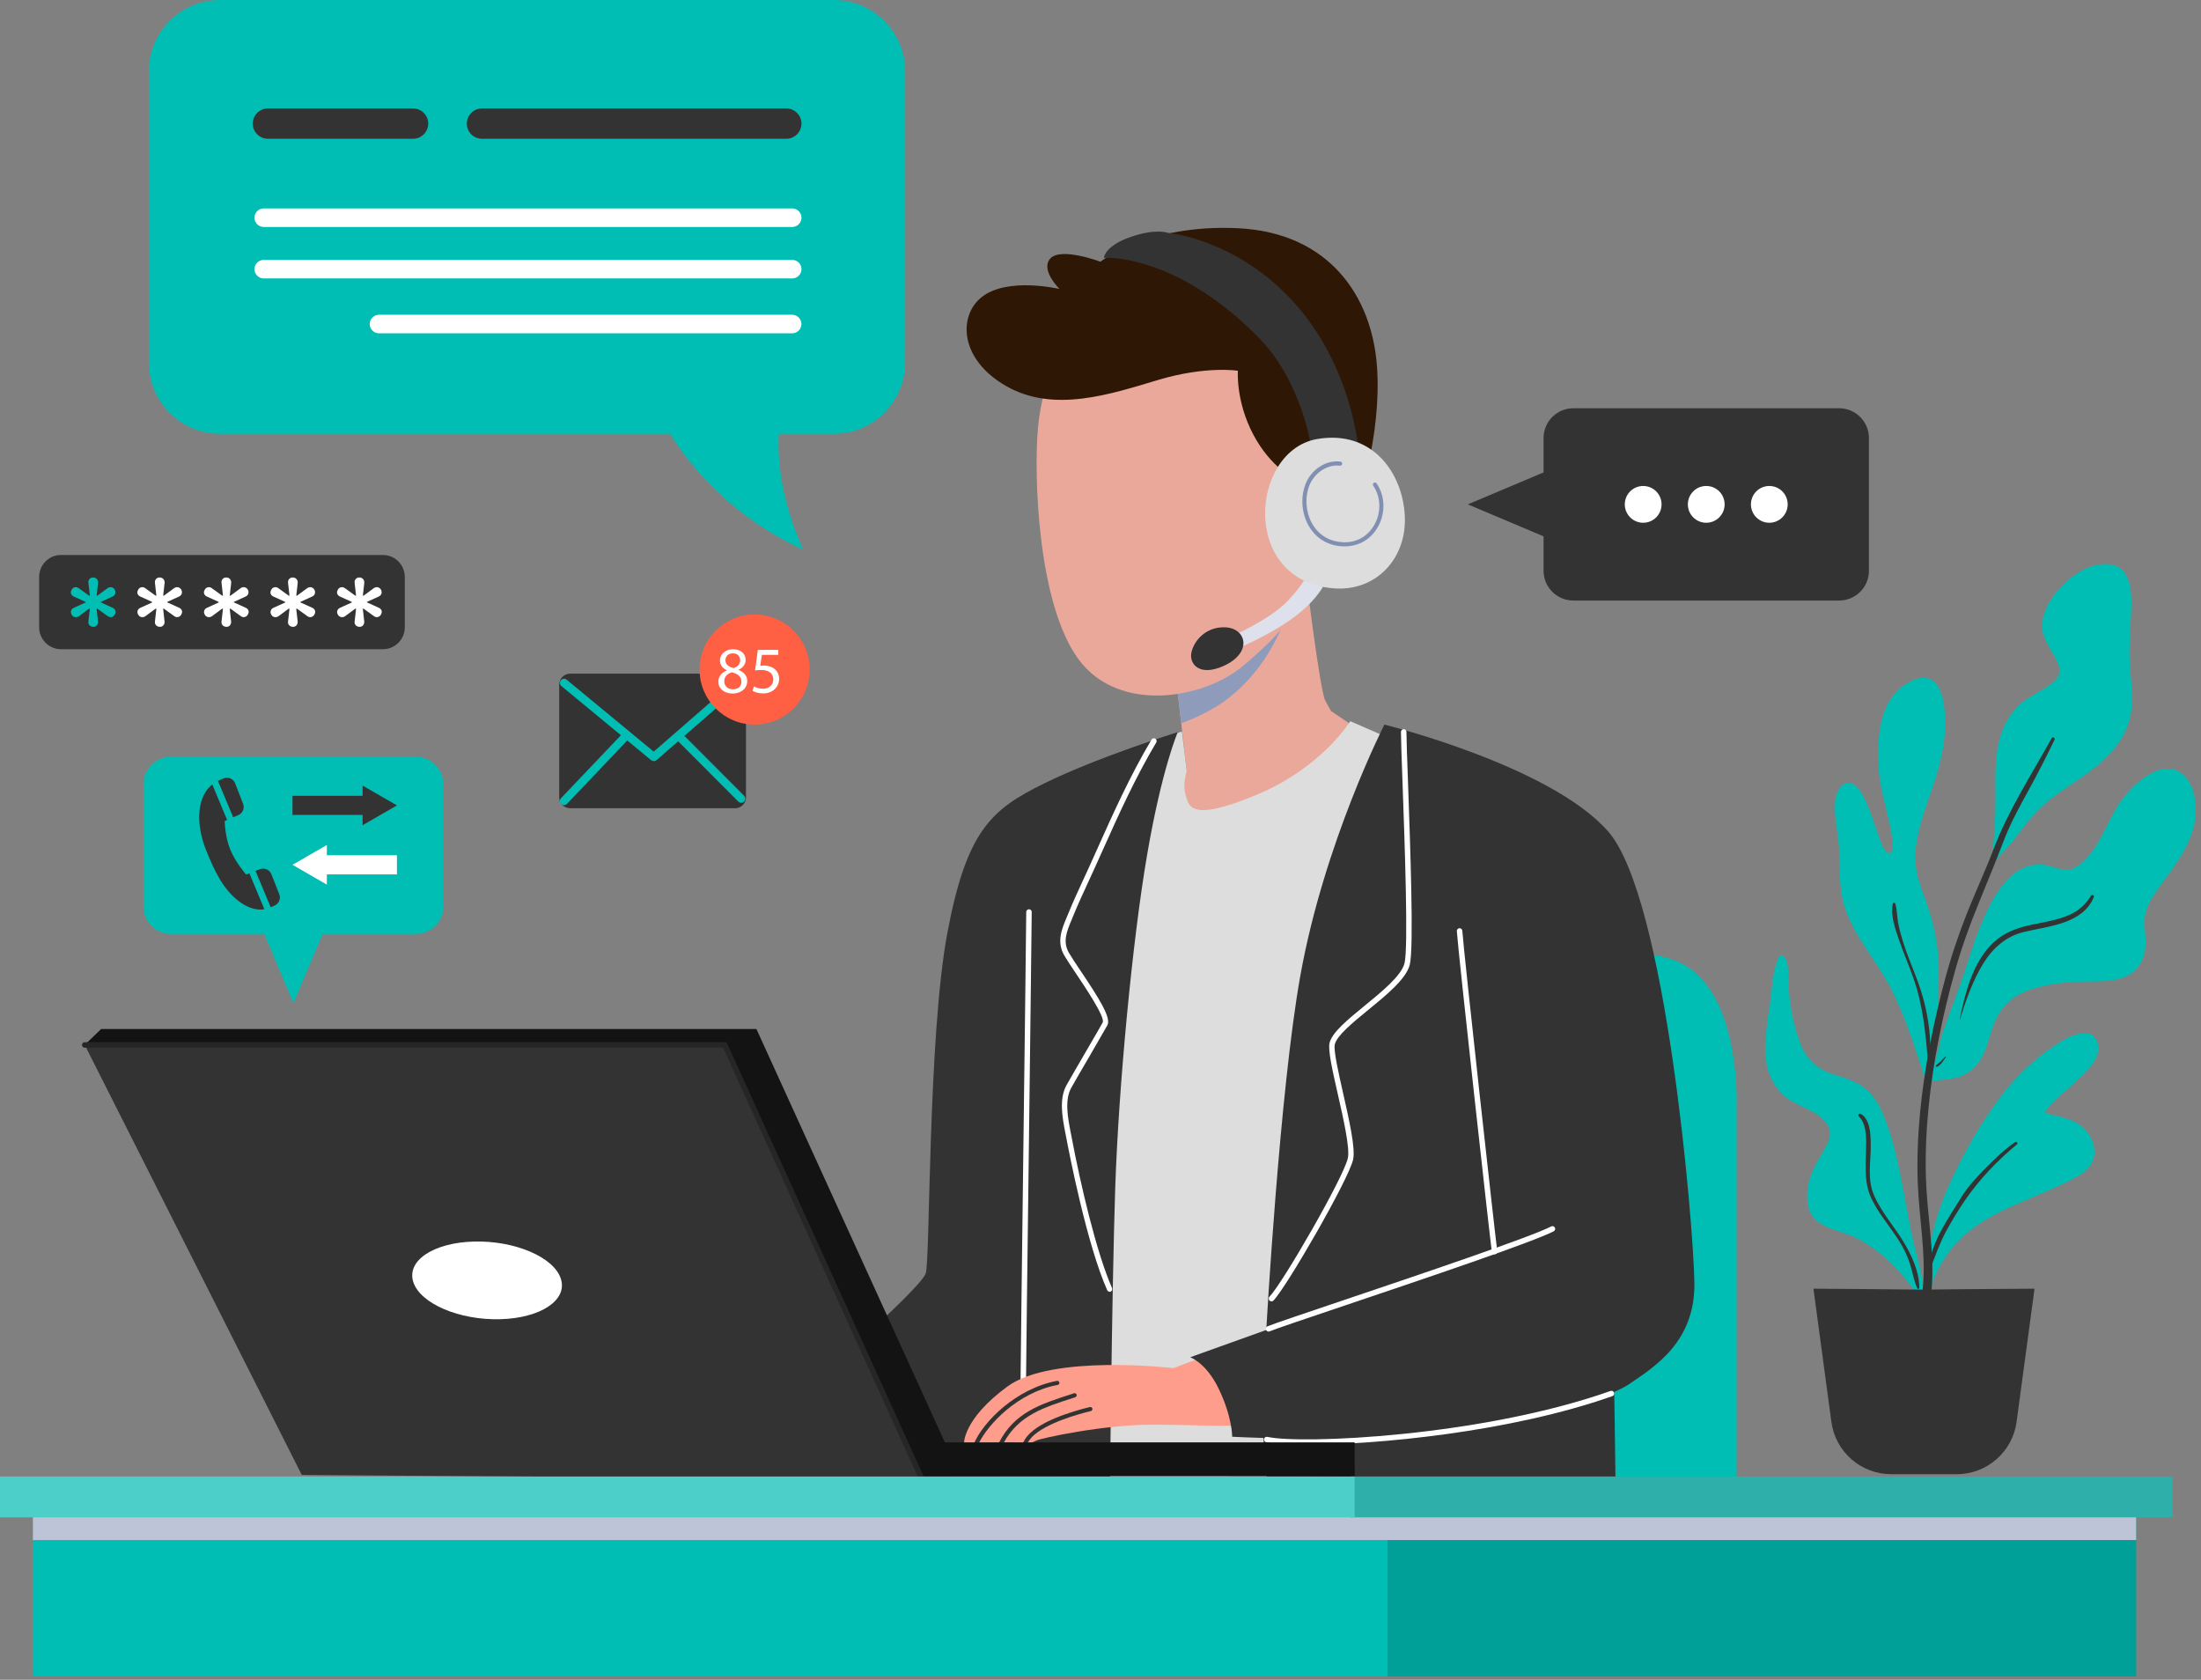 <svg width="401" height="306" viewBox="0 0 401 306" fill="none" xmlns="http://www.w3.org/2000/svg">
<rect x="0" y="0" width="401" height="306" fill="#808080" stroke="none"/>
<path d="M75.77 137.86H31.15C28.389 137.86 26.15 140.099 26.15 142.86V165.14C26.15 167.901 28.389 170.14 31.15 170.14H75.77C78.531 170.14 80.77 167.901 80.77 165.14V142.86C80.77 140.099 78.531 137.86 75.77 137.86Z" fill="#00BEB4"/>
<path d="M53.46 182.76L60.53 166H46.39L53.46 182.76Z" fill="#00BEB4"/>
<path d="M53.29 148.46H66.06V150.33L72.32 146.72L66.06 143.11V144.97H53.29V148.46Z" fill="#333333"/>
<path d="M72.32 155.8H59.55V153.93L53.29 157.54L59.55 161.15V159.29H72.32V155.8Z" fill="white"/>
<path d="M45.45 159.09L44.84 159.31C44.84 159.31 42.94 157.15 41.96 154.79C40.98 152.43 40.94 149.56 40.94 149.56L41.38 149.37L38.68 142.91C38.2 143.29 37.74 143.77 37.37 144.4C35.84 146.98 35.99 150.95 37.53 154.82C39.07 158.69 40.71 162.15 43.71 164.32C45.48 165.6 47 165.83 48.17 165.64L45.44 159.1L45.45 159.09Z" fill="#333333"/>
<path d="M47.39 158.33L46.55 158.64L49.31 165.26C49.62 165.16 49.9 165.03 50.15 164.9C50.86 164.51 51.18 163.65 50.88 162.89L49.44 159.25C49.12 158.44 48.21 158.04 47.4 158.33H47.39Z" fill="#333333"/>
<path d="M40.8 141.77C40.46 141.89 40.09 142.06 39.72 142.28L42.48 148.88L43.41 148.49C44.22 148.15 44.6 147.24 44.29 146.42L42.84 142.7C42.53 141.89 41.62 141.47 40.81 141.77H40.8Z" fill="#333333"/>
<path d="M316.39 276V201.52C316.39 201.52 317.22 181.45 306.67 175.66C296.12 169.87 251.64 172.97 251.64 172.97V276H316.39Z" fill="#00BEB4"/>
<path d="M237.74 103.24C237.74 103.24 240.43 125.79 241.46 127.65L242.49 129.51L247.66 133.03C247.66 133.03 237.73 147.1 225.52 149.37C213.31 151.65 214.35 144.4 214.35 144.4L216.21 140.47L213.73 118.95C213.73 118.95 235.87 108.81 237.73 103.23L237.74 103.24Z" fill="#E9A89A"/>
<path d="M254.08 134.9L246.01 131.38C246.01 131.38 240.84 139.86 228.84 144.83C216.84 149.8 216.63 146.9 216.01 144.83C215.39 142.76 216.22 140.49 216.22 140.49L215.33 133.25L210.53 134.85L193.87 269.6L236.7 271.67L254.08 134.91V134.9Z" fill="#DDDDDD"/>
<path d="M214.57 133.38C214.57 133.38 211.67 140.07 208.98 155.79C206.29 171.51 203.81 198 203.19 216.2C202.57 234.4 202.16 275.99 202.16 275.99H148.16C147.54 275.99 143.82 255.51 143.82 255.51C143.82 255.51 167.41 235.3 168.65 231.99C169.48 229.78 169.06 188.89 172.58 170.06C176.1 151.23 180.65 147.44 190.17 142.75C200.01 137.9 214.58 133.37 214.58 133.37L214.57 133.38Z" fill="#333333"/>
<path d="M186.43 252.29C186.71 252.29 186.93 252.07 186.93 251.79C186.93 250.31 187.19 229.29 187.45 208.97C187.7 188.64 187.97 167.62 187.97 166.14C187.97 165.86 187.75 165.64 187.47 165.64C187.19 165.64 186.97 165.86 186.97 166.14C186.97 167.62 186.71 188.64 186.45 208.96C186.2 229.29 185.93 250.31 185.93 251.79C185.93 252.07 186.15 252.29 186.43 252.29V252.29Z" fill="white"/>
<path d="M294.01 247.24L294.42 276H231.52C231.52 276 228.83 251.59 229.86 249.31C230.89 247.03 294 247.24 294 247.24H294.01Z" fill="#333333"/>
<g style="mix-blend-mode:multiply">
<path d="M224.01 127.03C221.45 129.1 217.94 130.75 215.21 131.76L213.73 118.96C213.73 118.96 230.36 111.34 236 105.68C234.82 112.12 231.92 120.65 224.01 127.03Z" fill="#8E9BBB"/>
</g>
<path d="M194.29 61.24C194.29 61.24 189.95 68.69 189.12 77.79C188.29 86.89 189.12 110.27 196.57 120.2C204.02 130.13 219.54 127.23 226.57 121.23C233.03 115.72 239.4 109.64 241.05 97.64C242.71 85.64 237.53 62.88 222.84 58.12C208.15 53.36 194.29 61.22 194.29 61.22V61.24Z" fill="#E9A89A"/>
<path d="M175.63 262.99C175.63 262.99 176.36 262.99 177.47 262.96C177.73 262.95 178.02 262.96 178.32 262.95C179.39 262.92 180.69 262.89 182 262.85C182.29 262.84 182.59 262.83 182.88 262.82C184.18 262.79 185.29 262.95 186.33 262.89H186.36C186.58 262.88 186.9 262.91 187.16 262.92C187.29 262.93 187.41 262.94 187.49 262.93C188.09 262.82 188.21 262.68 188.86 262.39C189.7 262.01 201.07 259.47 210.32 259.53C219.56 259.57 227.85 260.2 229.2 259.07C230.56 257.92 231.38 246.31 223.49 245.55L213.79 249.23C213.79 249.23 191.64 246.6 183.52 252.59C175.38 258.58 175.63 262.99 175.63 262.99V262.99Z" fill="#FF9D8C"/>
<path d="M186.36 262.89C186.58 262.88 186.9 262.91 187.16 262.92C187.36 262.6 187.78 262.02 188.01 261.78C190.51 259.23 196.55 257.58 198.74 257.05C198.94 257 199.07 256.8 199.02 256.6C198.98 256.4 198.77 256.28 198.56 256.32C195.37 257.09 188.6 259.06 186.68 262.29C186.62 262.38 186.46 262.69 186.36 262.89V262.89Z" fill="#333333"/>
<path d="M181.99 262.85C182.28 262.85 182.58 262.84 182.87 262.82C185.6 257.84 190.07 256.41 195.58 254.64L195.91 254.53C196.1 254.47 196.21 254.25 196.15 254.05C196.09 253.86 195.88 253.75 195.67 253.81L195.35 253.92C189.51 255.79 184.82 257.3 181.98 262.85H181.99Z" fill="#333333"/>
<path d="M177.47 262.96C177.73 262.96 178.02 262.96 178.32 262.95C179.98 259.47 185.46 253.64 192.7 252.29C192.91 252.25 193.04 252.06 193.01 251.85C192.97 251.65 192.77 251.52 192.57 251.55C185.1 252.95 179.08 259.05 177.46 262.96H177.47Z" fill="#333333"/>
<path d="M236.08 87.41C236.08 87.41 231.53 85.24 228.32 79.13C225.11 73.03 225.53 67.54 225.53 67.54C225.53 67.54 219.74 66.61 211.05 69.2C202.36 71.79 192.02 75.3 183.33 70.34C174.64 65.37 174.64 57.41 178.88 54.1C183.63 50.39 193.05 52.65 193.05 52.65C193.05 52.65 189.43 49.13 191.39 47.06C193.36 44.99 200.49 47.68 200.49 47.68C200.49 47.68 209.18 40.75 225.63 41.58C242.08 42.41 249.94 53.89 250.87 66.72C251.8 79.55 247.15 92.38 247.15 92.38L236.08 87.41V87.41Z" fill="#2F1706"/>
<path d="M241.88 105.1C241.88 105.1 241.05 108.31 236.29 112.03C231.53 115.75 224.63 118.48 224.63 118.48L224.08 116.07C224.08 116.07 231.22 112.97 234.53 109.55C237.84 106.14 238.25 104.27 238.25 104.27L241.87 105.1H241.88Z" fill="#DEE1EB"/>
<path d="M223.26 114.28C219.43 114.1 217.29 117.13 217.03 119.09C216.76 121.05 218.6 123.25 222.91 121.32C228.26 118.92 227.1 114.46 223.27 114.28H223.26Z" fill="#333333"/>
<path d="M238.88 81.41C238.88 81.41 237.23 69.52 229.26 61.44C214.05 46.03 201.12 46.96 201.12 46.96C201.12 46.96 201.22 44.79 206.09 43.13C210.66 41.58 212.71 42.41 212.71 42.41C212.71 42.41 225.23 43.44 235.78 55.13C246.33 66.82 247.47 81.72 247.47 81.72L238.88 81.41Z" fill="#333333"/>
<path d="M240.01 79.97C249.97 78.28 255.53 86.07 255.94 93.94C256.35 101.8 250.64 107.78 243.01 107.18C225.84 105.84 227.8 82.04 240.01 79.97Z" fill="#DDDDDD"/>
<path d="M244.98 99.53C247.61 99.53 249.83 98.21 251.1 95.88C252.46 93.39 252.35 90.32 250.81 88.06C250.69 87.89 250.46 87.85 250.29 87.96C250.12 88.08 250.07 88.31 250.19 88.48C251.57 90.51 251.67 93.27 250.44 95.52C249.28 97.65 247.22 98.86 244.78 98.78C242.5 98.72 240.57 97.68 239.35 95.85C237.95 93.76 237.63 90.88 238.53 88.5C239.43 86.14 241.88 84.54 244.11 84.83C244.31 84.86 244.5 84.71 244.53 84.51C244.56 84.31 244.41 84.12 244.21 84.09C241.6 83.74 238.86 85.53 237.83 88.24C236.84 90.84 237.2 93.99 238.73 96.27C240.1 98.31 242.24 99.47 244.76 99.53C244.83 99.53 244.9 99.53 244.97 99.53H244.98Z" fill="#818FB3"/>
<path d="M252.22 132C252.22 132 282.43 139.45 292.98 151.45C303.53 163.45 308.5 222.62 308.7 233.59C308.9 244.56 301.25 249.11 296.7 252.21C292.15 255.31 272.08 260.9 255.94 261.73C239.8 262.56 224.49 261.73 224.49 261.73C224.49 261.73 224.54 258.21 222.06 253.04C219.76 248.24 216.84 247.25 216.84 247.25L230.7 242.28C230.7 242.28 233.13 198.79 236.91 177.73C241.25 153.52 252.22 132.01 252.22 132.01V132Z" fill="#333333"/>
<path d="M202.15 235.33C202.22 235.33 202.29 235.32 202.35 235.29C202.6 235.18 202.72 234.88 202.6 234.63C199.77 228.24 196.84 215.71 195.19 206.91L195.05 206.2C194.55 203.61 193.93 200.4 195.17 198.17C195.8 197.04 197.23 194.58 198.61 192.22C200.04 189.77 201.38 187.45 201.76 186.76C202.49 185.41 200.19 181.8 196.87 176.85C195.97 175.51 195.2 174.36 194.75 173.58C193.57 171.53 194.35 169.66 195.27 167.48L195.58 166.73C196.41 164.7 197.35 162.67 198.26 160.7C198.63 159.9 199 159.09 199.37 158.28C199.86 157.21 200.34 156.12 200.84 155.02C203.76 148.5 206.79 141.76 210.66 135.25C210.8 135.01 210.72 134.71 210.49 134.56C210.25 134.42 209.95 134.5 209.8 134.73C205.9 141.29 202.86 148.06 199.93 154.6C199.44 155.7 198.95 156.79 198.47 157.85C198.1 158.66 197.73 159.46 197.36 160.26C196.45 162.24 195.5 164.28 194.67 166.33L194.36 167.07C193.43 169.28 192.47 171.58 193.9 174.05C194.37 174.86 195.15 176.03 196.06 177.38C197.79 179.96 201.39 185.33 200.9 186.26C200.53 186.94 199.19 189.25 197.77 191.69C196.39 194.06 194.96 196.52 194.32 197.66C192.9 200.2 193.56 203.62 194.09 206.36L194.23 207.07C194.83 210.27 198.02 226.67 201.71 235.01C201.79 235.2 201.98 235.31 202.17 235.31L202.15 235.33Z" fill="white"/>
<path d="M231.64 237.09C231.77 237.09 231.9 237.04 231.99 236.94C234.34 234.57 245.68 214.94 246.52 211.25C246.98 209.23 245.82 204.1 244.7 199.14C243.83 195.3 242.93 191.33 243.19 190.25C243.57 188.64 246.47 186.27 249.27 183.98C252.66 181.21 256.16 178.35 256.84 175.77C257.61 172.84 256.95 154.5 256.52 142.37C256.36 138.01 256.24 134.56 256.24 133.33C256.24 133.05 256.02 132.83 255.74 132.83C255.46 132.83 255.24 133.05 255.24 133.33C255.24 134.58 255.36 138.03 255.52 142.4C255.93 153.74 256.61 172.72 255.88 175.51C255.28 177.77 251.76 180.65 248.65 183.19C245.58 185.7 242.69 188.06 242.23 190C241.92 191.3 242.76 195.03 243.74 199.34C244.79 203.96 245.97 209.2 245.56 211C244.73 214.62 233.6 233.88 231.29 236.21C231.1 236.41 231.1 236.72 231.29 236.92C231.39 237.02 231.51 237.07 231.64 237.07V237.09Z" fill="white"/>
<path d="M272.29 228.5C272.29 228.5 272.34 228.5 272.36 228.5C272.63 228.46 272.82 228.21 272.79 227.93C272.42 225.33 266.68 173.53 266.42 169.56C266.4 169.28 266.16 169.07 265.89 169.09C265.61 169.11 265.41 169.35 265.42 169.62C265.68 173.59 271.43 225.46 271.8 228.06C271.84 228.31 272.05 228.49 272.29 228.49V228.5Z" fill="white"/>
<path d="M231.12 242.57C231.18 242.57 231.25 242.56 231.31 242.53C232.58 242.01 238.2 240.12 245.31 237.72C259.67 232.88 279.33 226.25 283.07 224.3C283.32 224.17 283.41 223.87 283.28 223.63C283.15 223.38 282.85 223.29 282.61 223.42C278.94 225.33 258.51 232.22 244.99 236.78C237.86 239.19 232.23 241.08 230.93 241.61C230.67 241.71 230.55 242.01 230.65 242.26C230.73 242.45 230.92 242.57 231.11 242.57H231.12Z" fill="white"/>
<path d="M238.02 263.19C250.66 263.19 275.15 260.91 293.76 254.33C294.02 254.24 294.16 253.95 294.06 253.69C293.97 253.43 293.68 253.29 293.42 253.39C269.91 261.71 237.02 263.13 230.9 261.75C230.63 261.69 230.36 261.86 230.3 262.13C230.24 262.4 230.41 262.67 230.68 262.73C232 263.03 234.57 263.19 238 263.19H238.02Z" fill="white"/>
<path d="M382.66 138.98C378.74 142.43 373.77 144.64 370.33 148.63C368.98 150.2 367.76 151.87 366.5 153.52C365.59 154.72 363.14 156.71 362.75 158.21C362.58 158.87 362.61 157.97 362.79 157.31C362.79 157.28 362.81 157.26 362.82 157.23C363.16 154.18 363.41 151.12 363.52 148.05C363.63 144.99 363.44 141.92 363.63 138.87C363.9 134.56 365.25 130.39 368.77 127.69C370.49 126.37 372.7 125.57 374.29 124.1C375.79 122.71 375.19 121.12 374.31 119.57C373.48 118.12 372.48 116.69 372.16 115.02C371.79 113.12 372.51 111.16 373.47 109.55C375.52 106.11 380.06 102.27 384.37 102.79C387.96 103.22 388.37 107.36 388.31 110.24C388.26 113.04 387.98 115.84 387.96 118.64C387.93 121.52 388.42 124.35 388.46 127.22C388.53 132.1 386.27 135.82 382.69 138.97L382.66 138.98Z" fill="#00BEB4"/>
<path d="M346.21 183.76C345.12 181.15 343.86 178.72 342.32 176.35C340.21 173.1 337.86 169.93 336.44 166.29C334.99 162.57 335.2 158.6 335.06 154.69C334.96 151.81 334.1 148.95 334.33 146.06C334.44 144.68 335.24 142.44 337.03 142.67C338.42 142.85 339.25 144.57 339.78 145.68C340.71 147.6 341.36 149.65 342.05 151.67C342.32 152.46 342.58 153.26 342.92 154.02C343.12 154.46 343.75 155.54 344.35 155.4C345.37 155.15 344.44 151 344.29 150.26C343.53 146.57 342.39 143.14 342.23 139.34C342 133.83 342.43 127.28 347.82 124.26C349.23 123.47 351.01 123 352.35 124.18C353.67 125.34 354.04 127.35 354.24 129.01C354.84 134.1 353.64 138.91 352.01 143.7C350.66 147.65 349.06 151.73 348.94 155.96C348.83 160.03 350.94 163.63 351.94 167.48C353.52 173.6 353.2 176.85 353.2 178.83C353.2 181.31 353.12 183.77 352.94 186.25C352.77 188.53 352.58 190.8 352.3 193.07C352.24 193.53 352.19 194.01 352.13 194.49C353.01 192.38 353.31 189.97 354.04 187.85C355.33 184.09 356.82 180.4 358.06 176.62C359.08 173.5 360.05 170.35 361.39 167.34C362.65 164.52 364.18 161.54 366.54 159.47C367.97 158.22 369.69 157.49 371.6 157.5C372.82 157.5 373.92 157.93 375.08 158.24C376.51 158.62 377.64 158.49 378.82 157.58C382.68 154.61 383.86 149.29 386.71 145.53C388.84 142.73 393.9 137.95 397.62 141.01C399.59 142.63 400.14 145.76 400.03 148.17C399.9 151.18 398.58 153.94 397.02 156.46C395.35 159.14 393.2 161.54 391.67 164.29C390.76 165.92 390.62 167.48 390.77 169.31C390.91 171.04 391.06 172.71 390.47 174.38C388.7 179.39 383.17 178.69 378.87 178.82C375.86 178.91 372.64 179.36 369.78 180.32C366.48 181.43 364.33 183.58 363.15 186.84C362.3 189.2 361.84 191.89 360.23 193.89C359.47 194.83 358.47 195.53 357.37 196.02C355.69 196.76 350.58 197.08 350.55 196.62C350.42 195.06 349.68 193.41 349.22 191.93C348.35 189.15 347.33 186.44 346.2 183.75L346.21 183.76Z" fill="#00BEB4"/>
<path d="M322.48 182.82C322.92 179.96 322.84 176.8 324.19 174.17C324.29 173.98 324.54 173.93 324.72 174.03C325.69 174.57 325.73 176.14 325.81 177.1C325.94 178.7 325.84 180.3 326.04 181.89C326.38 184.69 327.03 187.57 328.04 190.2C329.18 193.18 331.25 194.87 334.26 195.8C336.19 196.4 338.09 196.92 339.71 198.2C341.16 199.35 342.16 200.93 342.9 202.6C344.91 207.11 345.87 212.14 346.8 216.96C347.43 220.2 347.94 223.46 348.73 226.67C349.52 229.88 350.36 233.07 350.81 236.35C350.89 236.52 350.97 236.68 351.04 236.85C351.25 237.34 350.48 237.6 350.22 237.2C347.11 232.42 343.33 228.12 338.16 225.49C335.83 224.3 332.73 224.05 330.78 222.18C329.3 220.76 329.1 218.59 329.32 216.65C329.61 214.11 330.83 212.02 332.1 209.85C332.8 208.66 333.62 207.39 333.34 205.94C333.07 204.58 331.94 203.57 330.82 202.87C328.67 201.54 326.16 200.94 324.41 199.02C322.78 197.24 321.87 195.01 321.69 192.61C321.45 189.41 322 185.97 322.49 182.81L322.48 182.82Z" fill="#00BEB4"/>
<path d="M364.84 199.33C367.58 195.8 370.89 192.75 374.61 190.28C376.6 188.96 381.28 186.36 382.23 190.25C382.78 192.53 380.55 194.77 379.08 196.2C376.87 198.35 374.32 200.2 372.46 202.68C374.77 203.42 377.18 203.56 379.18 205.15C381.55 207.04 382.62 210.68 380.26 213C379.11 214.13 377.59 214.82 376.17 215.51C374.31 216.41 372.42 217.22 370.52 218.02C366.41 219.74 362.25 221.48 358.75 224.29C355.18 227.15 351.82 232 351.54 236.67C351.51 237.12 351.68 236.71 351.42 236.51C351.27 236.64 350.79 236.41 350.79 236.15C350.86 229.22 352.11 222.61 354.94 216.26C357.57 210.37 360.88 204.44 364.84 199.34V199.33Z" fill="#00BEB4"/>
<path d="M374.31 134.77C372.8 137.91 371.22 140.98 369.54 144.04C367.92 146.99 366.31 149.91 365.1 153.06C363.61 156.93 362.05 160.74 360.48 164.58C358.84 168.57 357.38 172.63 356.21 176.78C353.92 184.88 352.22 193.21 351.38 201.59C350.95 205.85 350.76 210.13 350.88 214.41C350.97 217.75 351.35 221.06 351.66 224.39C351.99 227.85 352.22 231.36 351.93 234.83C351.69 237.73 351.23 241.19 348.97 243.26C348.53 243.67 347.9 243.16 348.16 242.64C350.84 237.15 350.69 231.16 350.18 225.21C349.9 221.92 349.51 218.65 349.39 215.35C349.25 211.15 349.41 206.94 349.81 202.76C350.59 194.54 352.23 186.42 354.35 178.45C355.44 174.36 356.79 170.35 358.34 166.42C359.9 162.48 361.7 158.64 363.21 154.68C365.94 147.51 370.1 141.16 373.79 134.48C373.98 134.13 374.48 134.44 374.32 134.79L374.31 134.77Z" fill="#333333"/>
<path d="M351.25 193.38C350.82 188.16 350.35 183.13 348.6 178.16C347.78 175.84 346.79 173.58 345.99 171.25C345.34 169.32 344.36 166.68 344.86 164.63C344.92 164.4 345.25 164.41 345.31 164.63C345.65 165.8 345.61 167.08 345.85 168.28C346.09 169.45 346.4 170.59 346.76 171.73C347.53 174.14 348.54 176.45 349.41 178.83C351.1 183.42 351.97 188.5 351.6 193.38C351.58 193.61 351.26 193.61 351.24 193.38H351.25Z" fill="#333333"/>
<path d="M381.49 163.39C379.42 168.39 373.19 168.68 368.65 169.8C365.41 170.6 363.02 172.76 361.3 175.57C359.42 178.64 358.15 182.24 357.1 185.67C357.09 185.71 357.03 185.69 357.04 185.65C358.31 179.65 360.13 172.43 366.31 169.64C371.27 167.4 377.8 168.53 380.96 163.17C381.12 162.91 381.6 163.08 381.47 163.39H381.49Z" fill="#333333"/>
<path d="M354.52 192.59C354.27 192.92 354.05 193.27 353.79 193.6C353.66 193.76 353.54 193.91 353.38 194.04C353.22 194.17 353.03 194.34 352.8 194.33C352.71 194.33 352.64 194.22 352.69 194.14C352.79 193.97 352.98 193.87 353.12 193.75C353.27 193.62 353.42 193.49 353.56 193.35C353.85 193.08 354.11 192.78 354.4 192.5C354.45 192.45 354.56 192.52 354.51 192.59H354.52Z" fill="#333333"/>
<path d="M367.48 208.46C363.91 211.39 360.61 214.86 357.99 218.67C356.74 220.49 355.58 222.41 354.53 224.35C353.39 226.47 352.63 228.71 351.74 230.94C351.67 231.11 351.36 231.11 351.39 230.89C351.89 226.18 354.87 222.15 357.25 218.23C358.49 216.2 360.03 214.56 361.69 212.86C363.4 211.11 365.15 209.45 367.15 208.04C367.39 207.87 367.71 208.27 367.47 208.46H367.48Z" fill="#333333"/>
<path d="M339.02 202.92C340.74 203.9 340.8 206.61 340.83 208.35C340.89 211.69 340.07 214.82 341.53 218C342.85 220.87 344.96 223.27 346.62 225.93C348.17 228.43 349.71 231.62 349.67 234.62C349.67 234.79 349.4 234.89 349.32 234.71C348.69 233.35 348.47 231.8 348.02 230.37C347.52 228.76 346.81 227.3 345.9 225.89C344.3 223.41 342.34 221.16 341.04 218.5C339.67 215.69 339.87 212.91 339.96 209.87C340.02 207.93 340.21 204.81 338.65 203.37C338.41 203.14 338.72 202.76 339 202.92H339.02Z" fill="#333333"/>
<path d="M350.53 234.93C357.46 234.83 370.67 234.76 370.67 234.76L367.4 259.02C366.66 264.48 362.01 268.55 356.5 268.55H344.56C339.05 268.55 334.39 264.48 333.66 259.02L330.39 234.76C330.39 234.76 343.6 234.84 350.53 234.93V234.93Z" fill="#333333"/>
<path d="M15.43 190.34L54.98 268.69L170.29 269.52L134.7 189.24L15.43 190.34Z" fill="#333333"/>
<path d="M246.82 269.03L246.8 262.76H172.15L137.81 187.45H18.43L15.43 190.35H132.05L167.74 268.97C167.74 268.97 246.82 268.83 246.82 269.03V269.03Z" fill="#131313"/>
<path d="M75.31 233.58C76.61 237.49 83.68 240.51 91.1 240.32C98.52 240.13 103.48 236.82 102.17 232.91C100.87 229 93.8 225.98 86.38 226.17C78.96 226.36 74 229.67 75.31 233.58Z" fill="white"/>
<path d="M167.74 269.47C167.81 269.47 167.88 269.46 167.95 269.43C168.2 269.32 168.31 269.02 168.2 268.77L132.38 189.86H15.44C15.16 189.86 14.94 190.08 14.94 190.36C14.94 190.64 15.16 190.86 15.44 190.86H131.74L167.3 269.19C167.38 269.37 167.57 269.48 167.76 269.48L167.74 269.47Z" fill="#262626"/>
<path d="M252.02 274.97H389.19V305.38H252.02V274.97Z" fill="#009F97"/>
<path d="M6 274.97H252.8V305.38H6V274.97Z" fill="#00BEB4"/>
<g style="mix-blend-mode:multiply">
<path d="M252.02 274.97H252.8H389.19V280.55H252.8H252.02H6V274.97H252.02Z" fill="#BDC4D7"/>
</g>
<path d="M246.02 268.97H395.81V276.42H246.02V268.97Z" fill="#2FAFA9"/>
<path d="M0 268.97H246.8V276.42H0V268.97Z" fill="#4CCFC8"/>
<path d="M286.65 74.37H335.07C338.069 74.37 340.5 76.801 340.5 79.8V103.97C340.5 106.969 338.069 109.4 335.07 109.4H286.65C283.651 109.4 281.22 106.969 281.22 103.97V79.8C281.22 76.801 283.651 74.37 286.65 74.37Z" fill="#333333"/>
<path d="M267.42 91.88L285.61 84.21V99.56L267.42 91.88Z" fill="#333333"/>
<path d="M322.35 95.23C320.5 95.23 319 93.73 319 91.88C319 90.03 320.5 88.53 322.35 88.53C324.2 88.53 325.7 90.03 325.7 91.88C325.7 93.73 324.2 95.23 322.35 95.23Z" fill="white"/>
<path d="M310.86 95.23C309.01 95.23 307.51 93.73 307.51 91.88C307.51 90.03 309.01 88.53 310.86 88.53C312.71 88.53 314.21 90.03 314.21 91.88C314.21 93.73 312.71 95.23 310.86 95.23Z" fill="white"/>
<path d="M299.37 95.23C297.52 95.23 296.02 93.73 296.02 91.88C296.02 90.03 297.52 88.53 299.37 88.53C301.22 88.53 302.72 90.03 302.72 91.88C302.72 93.73 301.22 95.23 299.37 95.23Z" fill="white"/>
<path d="M40.12 0H151.91C159.09 0 164.91 5.82 164.91 13V66.03C164.91 73.21 159.09 79.03 151.91 79.03H141.89C141.61 83.84 142.3 90.99 146.31 100.13C133.39 94.17 125.96 85.23 122.07 79.03H40.11C32.93 79.03 27.11 73.21 27.11 66.03V13C27.11 5.82 32.93 0 40.11 0H40.12Z" fill="#00BEB4"/>
<path d="M87.81 25.28H143.26C144.78 25.28 146.02 24.04 146.02 22.52C146.02 21 144.78 19.76 143.26 19.76H87.81C86.29 19.76 85.05 20.99 85.05 22.52C85.05 24.04 86.28 25.28 87.81 25.28Z" fill="#333333"/>
<path d="M48.05 41.35H144.33C145.26 41.35 146.02 40.59 146.02 39.66C146.02 38.73 145.26 37.97 144.33 37.97H48.05C47.12 37.97 46.36 38.73 46.36 39.66C46.36 40.59 47.12 41.35 48.05 41.35Z" fill="white"/>
<path d="M48.05 50.72H144.33C145.26 50.72 146.02 49.96 146.02 49.03C146.02 48.1 145.26 47.34 144.33 47.34H48.05C47.12 47.34 46.36 48.1 46.36 49.03C46.36 49.96 47.12 50.72 48.05 50.72Z" fill="white"/>
<path d="M69.05 60.72H144.32C145.25 60.72 146.01 59.96 146.01 59.03C146.01 58.1 145.25 57.34 144.32 57.34H69.05C68.12 57.34 67.36 58.1 67.36 59.03C67.36 59.96 68.12 60.72 69.05 60.72Z" fill="white"/>
<path d="M48.81 25.28H75.26C76.78 25.28 78.02 24.04 78.02 22.52C78.02 21 76.78 19.76 75.26 19.76H48.81C47.29 19.76 46.05 20.99 46.05 22.52C46.05 24.04 47.29 25.28 48.81 25.28Z" fill="#333333"/>
<path d="M133.91 122.72H103.88C102.775 122.72 101.88 123.615 101.88 124.72V145.24C101.88 146.345 102.775 147.24 103.88 147.24H133.91C135.015 147.24 135.91 146.345 135.91 145.24V124.72C135.91 123.615 135.015 122.72 133.91 122.72Z" fill="#333333"/>
<path d="M119.11 138.65C118.94 138.65 118.77 138.59 118.63 138.48L102.28 124.98C101.96 124.72 101.92 124.24 102.18 123.92C102.45 123.6 102.92 123.56 103.24 123.82L119.1 136.92L134.55 123.48C134.86 123.21 135.34 123.24 135.61 123.55C135.88 123.86 135.85 124.34 135.54 124.61L119.61 138.47C119.47 138.59 119.29 138.65 119.12 138.65H119.11Z" fill="#00BEB4"/>
<path d="M102.76 146.68C102.57 146.68 102.39 146.61 102.24 146.47C101.94 146.18 101.93 145.71 102.21 145.41L113.64 133.39C113.92 133.09 114.4 133.08 114.7 133.36C115 133.65 115.01 134.12 114.73 134.42L103.3 146.44C103.15 146.59 102.96 146.67 102.76 146.67V146.68Z" fill="#00BEB4"/>
<path d="M135.04 146.24C134.85 146.24 134.66 146.17 134.51 146.02L123.12 134.6C122.83 134.31 122.83 133.83 123.12 133.54C123.41 133.25 123.89 133.25 124.18 133.54L135.57 144.96C135.86 145.25 135.86 145.73 135.57 146.02C135.42 146.17 135.23 146.24 135.04 146.24V146.24Z" fill="#00BEB4"/>
<path d="M137.48 132C143.019 132 147.51 127.509 147.51 121.97C147.51 116.431 143.019 111.94 137.48 111.94C131.941 111.94 127.45 116.431 127.45 121.97C127.45 127.509 131.941 132 137.48 132Z" fill="#FF5F42"/>
<path d="M130.87 124.22C130.87 123.24 131.46 122.54 132.42 122.13V122.09C131.54 121.68 131.17 121.01 131.17 120.34C131.17 119.11 132.21 118.27 133.58 118.27C135.09 118.27 135.85 119.22 135.85 120.19C135.85 120.85 135.53 121.56 134.57 122.01V122.05C135.54 122.43 136.14 123.12 136.14 124.07C136.14 125.42 134.98 126.34 133.49 126.34C131.86 126.34 130.87 125.37 130.87 124.23V124.22ZM135.07 124.17C135.07 123.22 134.41 122.77 133.36 122.47C132.45 122.73 131.96 123.33 131.96 124.08C131.92 124.87 132.52 125.57 133.52 125.57C134.52 125.57 135.08 124.98 135.08 124.18L135.07 124.17ZM132.17 120.27C132.17 121.05 132.76 121.47 133.66 121.71C134.33 121.48 134.85 121 134.85 120.29C134.85 119.67 134.48 119.02 133.53 119.02C132.65 119.02 132.17 119.6 132.17 120.27Z" fill="white"/>
<path d="M141.78 119.29H138.81L138.51 121.29C138.69 121.27 138.86 121.24 139.15 121.24C139.75 121.24 140.35 121.37 140.83 121.66C141.44 122.01 141.95 122.68 141.95 123.66C141.95 125.18 140.74 126.32 139.05 126.32C138.2 126.32 137.48 126.08 137.11 125.84L137.37 125.04C137.69 125.23 138.33 125.47 139.04 125.47C140.04 125.47 140.89 124.82 140.89 123.78C140.88 122.77 140.21 122.05 138.65 122.05C138.21 122.05 137.86 122.1 137.57 122.13L138.07 118.39H141.8V119.28L141.78 119.29Z" fill="white"/>
<path d="M11.13 101.1H69.75C71.959 101.1 73.75 102.891 73.75 105.1V114.27C73.75 116.479 71.959 118.27 69.75 118.27H11.13C8.921 118.27 7.13 116.479 7.13 114.27V105.1C7.13 102.891 8.921 101.1 11.13 101.1Z" fill="#333333"/>
<path d="M65.52 114.19C65.78 114.19 65.99 114.1 66.15 113.91C66.31 113.72 66.38 113.49 66.36 113.21L66.11 110.99C66.09 110.93 66.11 110.9 66.14 110.88C66.18 110.86 66.22 110.88 66.28 110.91L68.11 112.23C68.34 112.4 68.57 112.46 68.81 112.41C69.05 112.36 69.25 112.22 69.4 111.97C69.57 111.67 69.6 111.41 69.5 111.18C69.4 110.95 69.22 110.8 68.98 110.7L66.93 109.77C66.87 109.75 66.85 109.72 66.85 109.69C66.85 109.66 66.88 109.62 66.93 109.61L68.98 108.68C69.24 108.57 69.41 108.39 69.49 108.15C69.56 107.91 69.54 107.66 69.41 107.42C69.26 107.18 69.06 107.03 68.82 106.98C68.58 106.93 68.34 106.98 68.12 107.13L66.29 108.48C66.23 108.52 66.19 108.53 66.15 108.51C66.11 108.49 66.1 108.45 66.12 108.4L66.37 106.18C66.39 105.9 66.31 105.66 66.14 105.48C65.97 105.29 65.75 105.2 65.46 105.2C65.2 105.2 64.98 105.29 64.81 105.48C64.64 105.67 64.58 105.9 64.61 106.18L64.86 108.4C64.88 108.46 64.86 108.49 64.83 108.51C64.79 108.53 64.75 108.51 64.69 108.48L62.86 107.16C62.64 106.99 62.4 106.93 62.14 106.98C61.89 107.03 61.7 107.17 61.56 107.42C61.39 107.72 61.36 107.98 61.46 108.21C61.56 108.43 61.74 108.59 61.98 108.69L64.03 109.62C64.09 109.64 64.11 109.67 64.11 109.7C64.11 109.73 64.08 109.77 64.03 109.78L61.98 110.71C61.72 110.82 61.54 111 61.46 111.24C61.38 111.48 61.41 111.73 61.56 111.97C61.69 112.21 61.88 112.36 62.14 112.41C62.39 112.46 62.63 112.41 62.86 112.26L64.69 110.91C64.75 110.87 64.79 110.86 64.83 110.88C64.87 110.9 64.88 110.94 64.86 110.99L64.61 113.21C64.57 113.49 64.64 113.73 64.82 113.91C65 114.1 65.23 114.19 65.51 114.19H65.52Z" fill="white"/>
<path d="M53.39 114.19C53.65 114.19 53.86 114.1 54.02 113.91C54.18 113.72 54.25 113.49 54.23 113.21L53.98 110.99C53.96 110.93 53.98 110.9 54.01 110.88C54.05 110.86 54.09 110.88 54.15 110.91L55.98 112.23C56.21 112.4 56.44 112.46 56.68 112.41C56.92 112.36 57.12 112.22 57.27 111.97C57.44 111.67 57.47 111.41 57.37 111.18C57.27 110.95 57.09 110.8 56.85 110.7L54.8 109.77C54.74 109.75 54.72 109.72 54.72 109.69C54.72 109.66 54.75 109.62 54.8 109.61L56.85 108.68C57.11 108.57 57.28 108.39 57.36 108.15C57.43 107.91 57.41 107.66 57.28 107.42C57.13 107.18 56.93 107.03 56.69 106.98C56.45 106.93 56.21 106.98 55.99 107.13L54.16 108.48C54.1 108.52 54.06 108.53 54.02 108.51C53.98 108.49 53.97 108.45 53.99 108.4L54.24 106.18C54.26 105.9 54.18 105.66 54.01 105.48C53.84 105.29 53.62 105.2 53.33 105.2C53.07 105.2 52.85 105.29 52.68 105.48C52.51 105.67 52.45 105.9 52.48 106.18L52.73 108.4C52.75 108.46 52.74 108.49 52.7 108.51C52.66 108.53 52.62 108.51 52.56 108.48L50.73 107.16C50.51 106.99 50.27 106.93 50.01 106.98C49.76 107.03 49.57 107.17 49.43 107.42C49.26 107.72 49.23 107.98 49.33 108.21C49.43 108.43 49.61 108.59 49.85 108.69L51.9 109.62C51.96 109.64 51.98 109.67 51.98 109.7C51.98 109.73 51.95 109.77 51.9 109.78L49.85 110.71C49.59 110.82 49.41 111 49.33 111.24C49.25 111.48 49.28 111.73 49.43 111.97C49.56 112.21 49.75 112.36 50.01 112.41C50.26 112.46 50.5 112.41 50.73 112.26L52.56 110.91C52.62 110.87 52.66 110.86 52.7 110.88C52.74 110.9 52.75 110.94 52.73 110.99L52.48 113.21C52.44 113.49 52.51 113.73 52.69 113.91C52.87 114.1 53.1 114.19 53.38 114.19H53.39Z" fill="white"/>
<path d="M41.27 114.19C41.53 114.19 41.74 114.1 41.9 113.91C42.06 113.72 42.13 113.49 42.11 113.21L41.86 110.99C41.84 110.93 41.86 110.9 41.89 110.88C41.93 110.86 41.97 110.88 42.03 110.91L43.86 112.23C44.09 112.4 44.32 112.46 44.56 112.41C44.8 112.36 45 112.22 45.15 111.97C45.32 111.67 45.35 111.41 45.25 111.18C45.15 110.95 44.97 110.8 44.73 110.7L42.68 109.77C42.62 109.75 42.6 109.72 42.6 109.69C42.6 109.66 42.63 109.62 42.68 109.61L44.73 108.68C44.99 108.57 45.16 108.39 45.24 108.15C45.31 107.91 45.29 107.66 45.16 107.42C45.01 107.18 44.81 107.03 44.57 106.98C44.33 106.93 44.09 106.98 43.87 107.13L42.04 108.48C41.98 108.52 41.94 108.53 41.9 108.51C41.86 108.49 41.85 108.45 41.87 108.4L42.12 106.18C42.14 105.9 42.06 105.66 41.89 105.48C41.72 105.29 41.5 105.2 41.21 105.2C40.95 105.2 40.73 105.29 40.56 105.48C40.39 105.67 40.33 105.9 40.36 106.18L40.61 108.4C40.63 108.46 40.62 108.49 40.58 108.51C40.54 108.53 40.5 108.51 40.44 108.48L38.61 107.16C38.39 106.99 38.15 106.93 37.89 106.98C37.64 107.03 37.45 107.17 37.31 107.42C37.14 107.72 37.11 107.98 37.21 108.21C37.31 108.43 37.49 108.59 37.73 108.69L39.78 109.62C39.84 109.64 39.86 109.67 39.86 109.7C39.86 109.73 39.83 109.77 39.78 109.78L37.73 110.71C37.47 110.82 37.29 111 37.21 111.24C37.13 111.48 37.16 111.73 37.31 111.97C37.44 112.21 37.63 112.36 37.89 112.41C38.14 112.46 38.38 112.41 38.61 112.26L40.44 110.91C40.5 110.87 40.54 110.86 40.58 110.88C40.62 110.9 40.63 110.94 40.61 110.99L40.36 113.21C40.32 113.49 40.39 113.73 40.57 113.91C40.75 114.1 40.98 114.19 41.26 114.19H41.27Z" fill="white"/>
<path d="M29.14 114.19C29.4 114.19 29.61 114.1 29.77 113.91C29.93 113.72 30 113.49 29.98 113.21L29.73 110.99C29.71 110.93 29.73 110.9 29.76 110.88C29.8 110.86 29.84 110.88 29.9 110.91L31.73 112.23C31.96 112.4 32.19 112.46 32.43 112.41C32.67 112.36 32.87 112.22 33.02 111.97C33.19 111.67 33.22 111.41 33.12 111.18C33.02 110.95 32.84 110.8 32.6 110.7L30.55 109.77C30.49 109.75 30.47 109.72 30.47 109.69C30.47 109.66 30.5 109.62 30.55 109.61L32.6 108.68C32.86 108.57 33.03 108.39 33.11 108.15C33.18 107.91 33.16 107.66 33.03 107.42C32.88 107.18 32.68 107.03 32.44 106.98C32.2 106.93 31.96 106.98 31.74 107.13L29.91 108.48C29.85 108.52 29.81 108.53 29.77 108.51C29.73 108.49 29.72 108.45 29.74 108.4L29.99 106.18C30.01 105.9 29.93 105.66 29.76 105.48C29.59 105.29 29.37 105.2 29.08 105.2C28.82 105.2 28.6 105.29 28.43 105.48C28.26 105.67 28.2 105.9 28.23 106.18L28.48 108.4C28.5 108.46 28.49 108.49 28.45 108.51C28.41 108.53 28.37 108.51 28.31 108.48L26.48 107.16C26.26 106.99 26.02 106.93 25.76 106.98C25.51 107.03 25.32 107.17 25.18 107.42C25.01 107.72 24.98 107.98 25.08 108.21C25.18 108.43 25.36 108.59 25.6 108.69L27.65 109.62C27.71 109.64 27.73 109.67 27.73 109.7C27.73 109.73 27.7 109.77 27.65 109.78L25.6 110.71C25.34 110.82 25.16 111 25.08 111.24C25 111.48 25.03 111.73 25.18 111.97C25.31 112.21 25.5 112.36 25.76 112.41C26.01 112.46 26.25 112.41 26.48 112.26L28.31 110.91C28.37 110.87 28.41 110.86 28.45 110.88C28.49 110.9 28.5 110.94 28.48 110.99L28.23 113.21C28.19 113.49 28.26 113.73 28.44 113.91C28.62 114.1 28.85 114.19 29.13 114.19H29.14Z" fill="white"/>
<path d="M17.02 114.19C17.28 114.19 17.49 114.1 17.65 113.91C17.81 113.72 17.88 113.49 17.86 113.21L17.61 110.99C17.59 110.93 17.61 110.9 17.64 110.88C17.68 110.86 17.72 110.88 17.78 110.91L19.61 112.23C19.84 112.4 20.07 112.46 20.31 112.41C20.55 112.36 20.75 112.22 20.9 111.97C21.07 111.67 21.1 111.41 21 111.18C20.9 110.95 20.72 110.8 20.48 110.7L18.43 109.77C18.37 109.75 18.35 109.72 18.35 109.69C18.35 109.66 18.38 109.62 18.43 109.61L20.48 108.68C20.74 108.57 20.91 108.39 20.99 108.15C21.06 107.91 21.04 107.66 20.91 107.42C20.76 107.18 20.56 107.03 20.32 106.98C20.08 106.93 19.84 106.98 19.62 107.13L17.79 108.48C17.73 108.52 17.69 108.53 17.65 108.51C17.61 108.49 17.6 108.45 17.62 108.4L17.87 106.18C17.89 105.9 17.81 105.66 17.64 105.48C17.47 105.29 17.25 105.2 16.96 105.2C16.7 105.2 16.48 105.29 16.31 105.48C16.14 105.67 16.08 105.9 16.11 106.18L16.36 108.4C16.38 108.46 16.37 108.49 16.33 108.51C16.29 108.53 16.25 108.51 16.19 108.48L14.36 107.16C14.14 106.99 13.9 106.93 13.64 106.98C13.39 107.03 13.2 107.17 13.06 107.42C12.89 107.72 12.86 107.98 12.96 108.21C13.06 108.43 13.24 108.59 13.48 108.69L15.53 109.62C15.59 109.64 15.61 109.67 15.61 109.7C15.61 109.73 15.58 109.77 15.53 109.78L13.48 110.71C13.22 110.82 13.04 111 12.96 111.24C12.88 111.48 12.91 111.73 13.06 111.97C13.19 112.21 13.38 112.36 13.64 112.41C13.89 112.46 14.13 112.41 14.36 112.26L16.19 110.91C16.25 110.87 16.29 110.86 16.33 110.88C16.37 110.9 16.38 110.94 16.36 110.99L16.11 113.21C16.07 113.49 16.14 113.73 16.32 113.91C16.5 114.1 16.73 114.19 17.01 114.19H17.02Z" fill="#00BEB4"/>
</svg>
